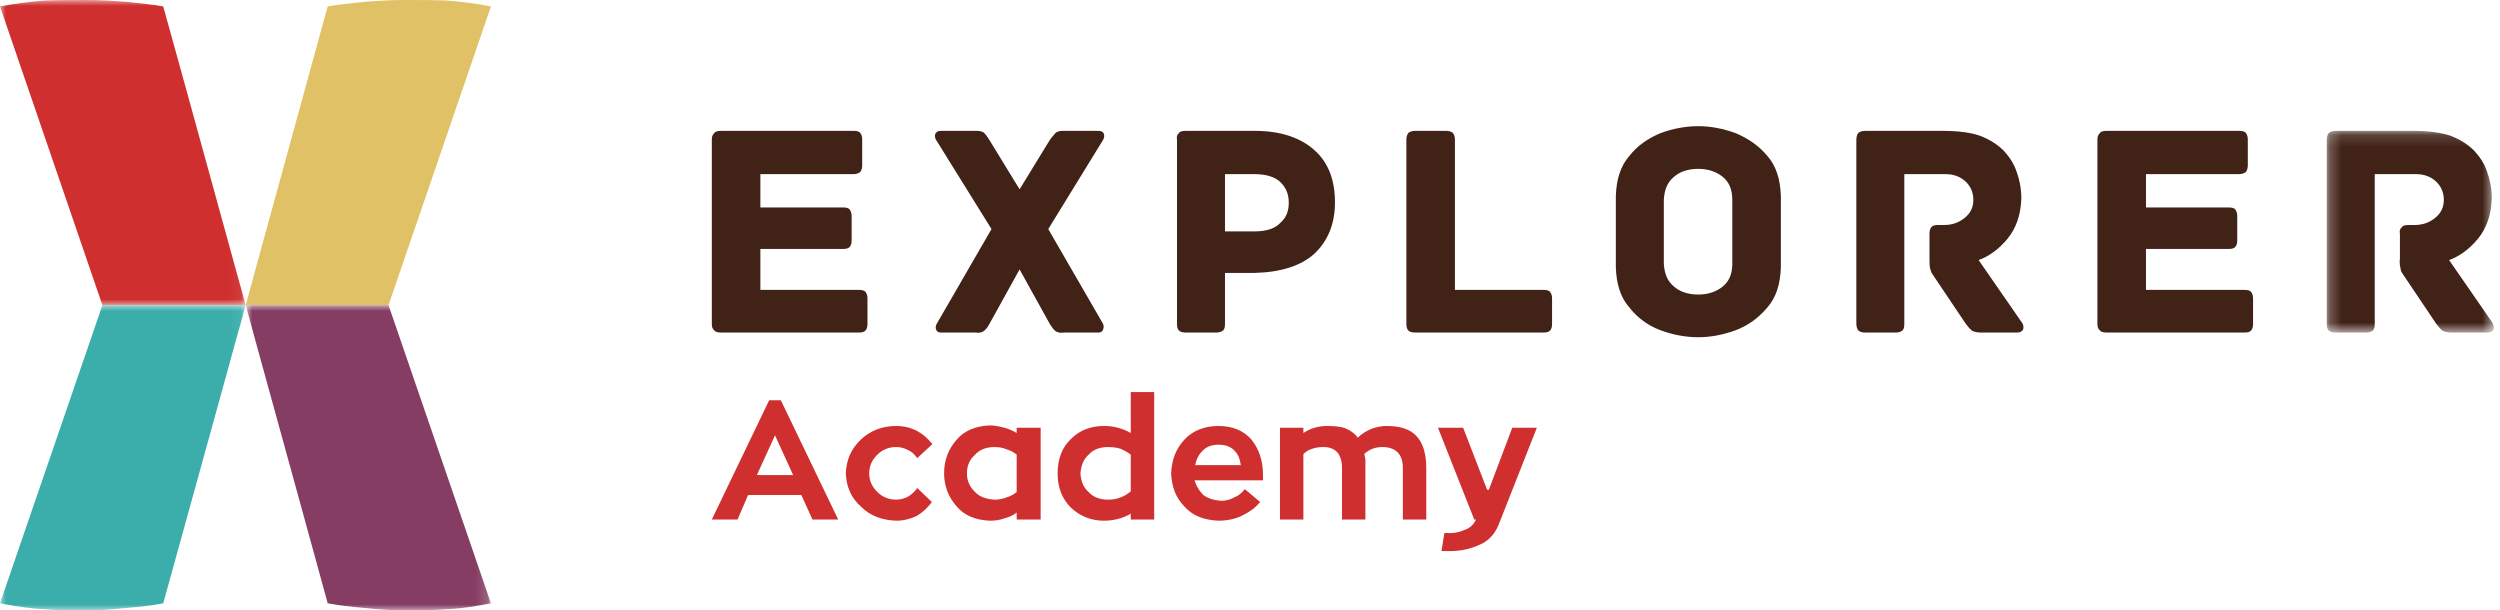 <svg xmlns="http://www.w3.org/2000/svg" xmlns:xlink="http://www.w3.org/1999/xlink" width="213" height="52" viewBox="0 0 213 52">
  <defs>
    <polygon id="logo-a" points=".241 .15 14.469 .15 14.469 17.333 .241 17.333"/>
    <polygon id="logo-c" points="0 0 20.938 0 20.938 26 0 26"/>
    <polygon id="logo-e" points="0 0 20.938 0 20.938 26 0 26"/>
    <polygon id="logo-g" points=".938 0 21.827 0 21.827 26 .938 26"/>
  </defs>
  <g fill="none" fill-rule="evenodd">
    <path fill="#412217" d="M73.159 24.697L64.784 24.697 64.784 21.21 71.814 21.21C72.112 21.21 72.311 21.16 72.412 21.011 72.511 20.912 72.561 20.712 72.561 20.463L72.561 18.422C72.561 18.221 72.511 18.023 72.412 17.873 72.311 17.724 72.112 17.674 71.814 17.674L64.784 17.674 64.784 14.835 72.71 14.835C73.01 14.835 73.21 14.736 73.308 14.636 73.409 14.486 73.459 14.287 73.459 14.088L73.459 11.896C73.459 11.646 73.409 11.498 73.308 11.348 73.21 11.198 73.01 11.149 72.71 11.149L61.444 11.149C61.145 11.149 60.946 11.198 60.846 11.348 60.697 11.498 60.647 11.646 60.647 11.896L60.647 27.585C60.647 27.835 60.697 28.034 60.846 28.134 60.946 28.282 61.145 28.332 61.444 28.332L73.159 28.332C73.459 28.332 73.659 28.282 73.758 28.134 73.859 28.034 73.909 27.835 73.909 27.585L73.909 25.445C73.909 25.195 73.859 25.046 73.758 24.896 73.659 24.747 73.459 24.697 73.159 24.697M89.312 19.517L93.998 11.896C94.098 11.697 94.098 11.547 94.048 11.399 93.998 11.249 93.848 11.15 93.599 11.15L90.558 11.15C90.309 11.15 90.11 11.199 89.96 11.299 89.811 11.448 89.661 11.647 89.462 11.896L86.869 16.13 84.277 11.896C84.127 11.647 83.978 11.448 83.828 11.299 83.679 11.199 83.479 11.15 83.23 11.15L80.139 11.15C79.89 11.15 79.79 11.249 79.69 11.399 79.64 11.547 79.64 11.697 79.74 11.896L84.476 19.517 79.839 27.536C79.74 27.686 79.69 27.885 79.74 28.034 79.79 28.233 79.939 28.333 80.139 28.333L83.13 28.333C83.379 28.383 83.628 28.333 83.778 28.233 83.928 28.134 84.127 27.935 84.277 27.636L86.869 22.954 89.462 27.636C89.661 27.935 89.811 28.134 89.96 28.233 90.16 28.333 90.359 28.383 90.608 28.333L93.599 28.333C93.799 28.333 93.948 28.233 93.998 28.034 94.048 27.885 94.048 27.686 93.948 27.536L89.312 19.517zM106.861 19.716L104.369 19.716 104.369 14.836 106.861 14.836C107.907 14.836 108.655 15.084 109.104 15.532 109.603 16.03 109.802 16.578 109.802 17.275 109.802 17.973 109.603 18.521 109.104 18.969 108.655 19.467 107.907 19.716 106.861 19.716M106.911 11.15L101.028 11.15C100.729 11.15 100.529 11.199 100.43 11.349 100.28 11.498 100.23 11.647 100.28 11.896L100.28 27.586C100.28 27.885 100.33 28.084 100.479 28.183 100.579 28.283 100.778 28.333 101.028 28.333L103.621 28.333C103.82 28.333 104.02 28.283 104.169 28.183 104.319 28.084 104.369 27.885 104.369 27.586L104.369 23.253 106.861 23.253C109.104 23.203 110.849 22.654 111.996 21.608 113.143 20.513 113.74 19.069 113.74 17.225 113.74 15.383 113.193 13.888 112.046 12.842 110.849 11.747 109.153 11.15 106.911 11.15M131.488 24.697L123.96 24.697 123.96 11.896C123.96 11.597 123.86 11.399 123.76 11.299 123.611 11.198 123.412 11.149 123.163 11.149L120.57 11.149C120.371 11.149 120.172 11.198 120.022 11.299 119.922 11.399 119.823 11.597 119.823 11.896L119.823 27.585C119.823 27.835 119.873 28.034 119.972 28.134 120.072 28.282 120.321 28.332 120.57 28.332L131.488 28.332C131.787 28.332 131.986 28.282 132.086 28.134 132.185 28.034 132.236 27.835 132.236 27.585L132.236 25.445C132.236 25.195 132.185 25.046 132.086 24.896 131.986 24.747 131.787 24.697 131.488 24.697M147.592 22.455C147.592 23.302 147.342 23.949 146.794 24.398 146.246 24.846 145.548 25.095 144.698 25.095 143.801 25.095 143.104 24.846 142.605 24.398 142.057 23.949 141.807 23.302 141.757 22.455L141.757 17.027C141.807 16.179 142.057 15.532 142.605 15.083 143.104 14.635 143.801 14.386 144.698 14.386 145.548 14.386 146.246 14.635 146.794 15.083 147.342 15.532 147.592 16.179 147.592 17.027L147.592 22.455zM151.729 16.678C151.679 15.283 151.329 14.137 150.583 13.291 149.835 12.394 148.937 11.796 147.891 11.349 146.794 10.95 145.747 10.75 144.698 10.75 143.602 10.75 142.555 10.95 141.459 11.349 140.412 11.796 139.514 12.394 138.817 13.291 138.069 14.137 137.72 15.283 137.67 16.678L137.67 22.804C137.72 24.199 138.069 25.344 138.817 26.191 139.514 27.087 140.412 27.735 141.459 28.133 142.555 28.532 143.602 28.731 144.698 28.731 145.747 28.731 146.794 28.532 147.891 28.133 148.937 27.735 149.835 27.087 150.583 26.191 151.329 25.344 151.679 24.199 151.729 22.804L151.729 16.678zM172.268 27.487L168.579 22.157C169.425 21.859 170.274 21.261 171.022 20.363 171.769 19.467 172.167 18.322 172.218 16.927 172.218 16.08 172.069 15.333 171.819 14.636 171.57 13.889 171.171 13.341 170.721 12.842 170.173 12.295 169.525 11.896 168.778 11.597 167.981 11.299 166.885 11.15 165.488 11.15L158.907 11.15C158.607 11.15 158.409 11.249 158.309 11.349 158.208 11.498 158.16 11.697 158.16 11.946L158.16 27.586C158.16 27.885 158.258 28.084 158.358 28.184 158.507 28.283 158.657 28.333 158.907 28.333L161.5 28.333C161.75 28.333 161.899 28.283 162.048 28.184 162.198 28.084 162.248 27.885 162.248 27.586L162.248 14.836 165.738 14.836C166.435 14.836 166.983 15.034 167.433 15.433 167.881 15.832 168.13 16.38 168.13 17.028 168.13 17.674 167.881 18.172 167.382 18.571 166.885 18.97 166.334 19.169 165.637 19.169L165.138 19.169C164.839 19.169 164.641 19.219 164.541 19.368 164.441 19.517 164.392 19.667 164.392 19.916L164.392 22.008C164.392 22.357 164.392 22.655 164.441 22.854 164.492 23.054 164.541 23.203 164.641 23.353L167.482 27.586C167.681 27.836 167.831 28.034 168.031 28.184 168.23 28.283 168.48 28.333 168.778 28.333L171.869 28.333C172.119 28.333 172.268 28.234 172.368 28.084 172.417 27.885 172.417 27.686 172.268 27.487M191.213 24.697L182.837 24.697 182.837 21.21 189.866 21.21C190.166 21.21 190.366 21.16 190.465 21.011 190.565 20.912 190.614 20.712 190.614 20.463L190.614 18.422C190.614 18.221 190.565 18.023 190.465 17.873 190.366 17.724 190.166 17.674 189.866 17.674L182.837 17.674 182.837 14.835 190.765 14.835C191.064 14.835 191.263 14.736 191.362 14.636 191.463 14.486 191.513 14.287 191.513 14.088L191.513 11.896C191.513 11.646 191.463 11.498 191.362 11.348 191.263 11.198 191.064 11.149 190.765 11.149L179.497 11.149C179.198 11.149 178.998 11.198 178.9 11.348 178.75 11.498 178.699 11.646 178.699 11.896L178.699 27.585C178.699 27.835 178.75 28.034 178.9 28.134 178.998 28.282 179.198 28.332 179.497 28.332L191.213 28.332C191.513 28.332 191.711 28.282 191.811 28.134 191.911 28.034 191.961 27.835 191.961 27.585L191.961 25.445C191.961 25.195 191.911 25.046 191.811 24.896 191.711 24.747 191.513 24.697 191.213 24.697"/>
    <g transform="translate(198 11)">
      <mask id="logo-b" fill="#fff">
        <use xlink:href="#logo-a"/>
      </mask>
      <path fill="#412217" d="M14.35,16.487 L10.662,11.157 C11.508,10.859 12.355,10.261 13.104,9.363 C13.851,8.467 14.249,7.322 14.3,5.927 C14.3,5.08 14.15,4.333 13.902,3.636 C13.652,2.889 13.254,2.341 12.805,1.842 C12.257,1.295 11.608,0.896 10.861,0.597 C10.062,0.299 8.966,0.15 7.571,0.15 L0.99,0.15 C0.691,0.15 0.49,0.249 0.391,0.349 C0.29,0.498 0.241,0.697 0.241,0.946 L0.241,16.586 C0.241,16.885 0.29,17.084 0.441,17.184 C0.539,17.283 0.741,17.333 0.99,17.333 L3.58,17.333 C3.83,17.333 3.979,17.283 4.13,17.184 C4.279,17.084 4.329,16.885 4.329,16.586 L4.329,3.836 L7.821,3.836 C8.518,3.836 9.066,4.034 9.514,4.433 C9.963,4.832 10.213,5.38 10.213,6.028 C10.213,6.674 9.963,7.172 9.464,7.571 C8.966,7.97 8.418,8.169 7.72,8.169 L7.221,8.169 C6.921,8.169 6.723,8.219 6.623,8.368 C6.473,8.517 6.423,8.667 6.473,8.916 L6.473,11.008 C6.423,11.357 6.473,11.655 6.524,11.854 C6.524,12.054 6.623,12.203 6.723,12.353 L9.565,16.586 C9.764,16.836 9.912,17.034 10.114,17.184 C10.312,17.283 10.562,17.333 10.861,17.333 L13.951,17.333 C14.2,17.333 14.35,17.234 14.45,17.084 C14.499,16.885 14.45,16.686 14.35,16.487" mask="url(#logo-b)"/>
    </g>
    <path fill="#CF2F2F" d="M66.031 37.091L67.576 40.478 64.486 40.478 66.031 37.091zM69.222 44.264L71.415 44.264 66.529 34.103 65.532 34.103 60.647 44.264 62.84 44.264 63.738 42.173 68.274 42.173 69.222 44.264zM78.145 41.574C77.945 41.873 77.696 42.122 77.347 42.321 77.048 42.47 76.749 42.57 76.35 42.57 75.702 42.57 75.153 42.321 74.754 41.923 74.305 41.474 74.056 40.976 74.056 40.328 74.056 39.681 74.305 39.182 74.754 38.735 75.153 38.336 75.702 38.087 76.35 38.087 76.749 38.087 77.048 38.186 77.347 38.336 77.696 38.486 77.945 38.735 78.145 39.034L79.44 37.839C79.042 37.34 78.643 36.991 78.095 36.693 77.596 36.444 76.998 36.294 76.35 36.294 75.153 36.294 74.156 36.693 73.358 37.44 72.511 38.236 72.112 39.182 72.062 40.328 72.112 41.474 72.511 42.42 73.358 43.168 74.156 43.965 75.153 44.314 76.35 44.364 76.998 44.364 77.547 44.214 78.095 43.965 78.593 43.665 79.042 43.267 79.391 42.769L78.145 41.574zM86.62 41.923C86.371 42.122 86.121 42.271 85.772 42.371 85.424 42.52 85.076 42.57 84.725 42.57 83.978 42.52 83.43 42.321 83.031 41.873 82.582 41.424 82.382 40.927 82.382 40.329 82.382 39.731 82.582 39.183 83.031 38.785 83.43 38.337 83.978 38.088 84.725 38.088 85.076 38.088 85.424 38.137 85.772 38.287 86.121 38.386 86.371 38.536 86.62 38.735L86.62 41.923zM86.62 36.444L86.62 36.893C86.322 36.693 85.922 36.544 85.573 36.444 85.174 36.344 84.775 36.245 84.328 36.245 83.129 36.294 82.132 36.693 81.484 37.49 80.787 38.287 80.438 39.233 80.438 40.329 80.438 41.375 80.787 42.321 81.484 43.119 82.132 43.915 83.129 44.314 84.328 44.364 84.775 44.364 85.174 44.314 85.573 44.164 85.972 44.065 86.322 43.915 86.62 43.666L86.62 44.264 88.663 44.264 88.663 36.444 86.62 36.444zM94.397 42.57C93.749 42.57 93.15 42.371 92.751 41.923 92.303 41.524 92.104 41.027 92.054 40.329 92.104 39.682 92.303 39.133 92.751 38.736 93.15 38.287 93.749 38.088 94.397 38.088 94.795 38.088 95.145 38.137 95.493 38.237 95.793 38.386 96.091 38.536 96.341 38.736L96.341 41.873C96.091 42.072 95.793 42.271 95.493 42.371 95.145 42.52 94.795 42.57 94.397 42.57L94.397 42.57zM96.341 33.406L96.341 36.893C95.992 36.693 95.643 36.544 95.244 36.444 94.895 36.344 94.496 36.294 94.048 36.294 92.951 36.294 92.004 36.643 91.256 37.39 90.508 38.088 90.109 39.084 90.109 40.329 90.109 41.574 90.508 42.52 91.256 43.268 92.004 43.965 92.951 44.364 94.048 44.364 94.446 44.364 94.895 44.314 95.244 44.214 95.643 44.115 95.992 43.965 96.341 43.766L96.341 44.264 98.335 44.264 98.335 33.406 96.341 33.406zM103.82 37.888C104.467 37.888 104.916 38.088 105.216 38.437 105.515 38.736 105.664 39.183 105.714 39.632L101.826 39.632C101.926 39.133 102.125 38.736 102.474 38.387 102.823 38.038 103.271 37.888 103.82 37.888L103.82 37.888zM107.608 40.927L107.608 40.678 107.608 40.478C107.608 39.233 107.259 38.237 106.612 37.44 105.963 36.693 105.016 36.294 103.82 36.294 102.624 36.294 101.627 36.693 100.926 37.44 100.179 38.237 99.831 39.183 99.78 40.329 99.831 41.474 100.179 42.421 100.926 43.169 101.627 43.965 102.624 44.314 103.82 44.364 104.567 44.364 105.265 44.214 105.863 43.915 106.462 43.616 106.961 43.268 107.359 42.77L106.063 41.674C105.814 41.973 105.565 42.221 105.166 42.371 104.817 42.57 104.467 42.67 104.019 42.67 103.421 42.62 102.922 42.471 102.524 42.173 102.174 41.824 101.926 41.425 101.774 40.927L107.608 40.927zM118.128 36.294C117.68 36.294 117.231 36.394 116.832 36.544 116.381 36.743 116.032 36.941 115.685 37.291 115.435 36.941 115.086 36.693 114.637 36.494 114.238 36.344 113.691 36.294 113.092 36.294 112.692 36.294 112.344 36.344 111.995 36.444 111.646 36.544 111.348 36.693 111.048 36.893L111.048 36.444 109.054 36.444 109.054 44.264 111.048 44.264 111.048 38.686C111.247 38.486 111.496 38.336 111.796 38.236 112.095 38.137 112.394 38.087 112.742 38.087 113.291 38.087 113.64 38.236 113.939 38.536 114.189 38.835 114.338 39.283 114.338 39.881L114.338 44.264 116.333 44.264 116.333 39.931 116.333 39.133C116.282 38.935 116.282 38.785 116.232 38.686 116.433 38.486 116.681 38.336 116.932 38.236 117.181 38.137 117.48 38.087 117.779 38.087 118.327 38.087 118.775 38.236 119.075 38.536 119.374 38.835 119.524 39.283 119.524 39.881L119.524 44.264 121.518 44.264 121.518 39.881C121.518 38.635 121.218 37.69 120.67 37.141 120.122 36.544 119.274 36.294 118.128 36.294M128.846 36.444L126.852 41.723 126.701 41.723 124.659 36.444 122.515 36.444 125.605 44.264 125.755 44.264C125.555 44.712 125.207 45.011 124.757 45.16 124.309 45.36 123.811 45.46 123.263 45.409L123.063 45.409 122.814 46.953 123.512 46.953C124.359 46.953 125.207 46.804 125.954 46.456 126.751 46.156 127.35 45.559 127.7 44.662L130.939 36.444 128.846 36.444z"/>
    <mask id="logo-d" fill="#fff">
      <use xlink:href="#logo-c"/>
    </mask>
    <path fill="#CF2F2F" d="M7.478,0 C6.181,0 4.935,0 3.739,0.049 C2.542,0.149 1.296,0.298 -0,0.548 L8.724,26 L20.938,26 C20.639,25.003 16.252,8.965 13.908,0.548 C13.161,0.398 12.064,0.298 10.718,0.149 C9.372,0.049 8.326,0 7.478,0" mask="url(#logo-d)"/>
    <g transform="translate(0 26)">
      <mask id="logo-f" fill="#fff">
        <use xlink:href="#logo-e"/>
      </mask>
      <path fill="#3BADAA" d="M7.478,26 C6.181,26 4.935,26 3.739,25.9 C2.542,25.851 1.296,25.651 -0,25.401 L8.724,0 L20.938,0 C20.639,0.996 16.252,16.984 13.908,25.401 C13.161,25.551 12.064,25.701 10.718,25.801 C9.372,25.95 8.326,26 7.478,26" mask="url(#logo-f)"/>
    </g>
    <g transform="translate(20 26)">
      <mask id="logo-h" fill="#fff">
        <use xlink:href="#logo-g"/>
      </mask>
      <path fill="#863D63" d="M14.398,26 C15.644,26 16.891,26 18.137,25.9 C19.334,25.851 20.582,25.651 21.827,25.401 L13.103,0 L0.938,0 C1.187,0.996 5.624,16.984 7.919,25.401 C8.716,25.551 9.813,25.701 11.108,25.801 C12.454,25.95 13.551,26 14.398,26" mask="url(#logo-h)"/>
    </g>
    <path fill="#E1C165" d="M34.398,0 C35.644,0 36.891,0 38.137,0.049 C39.334,0.149 40.582,0.298 41.827,0.548 L33.103,26 L20.938,26 C21.187,25.003 25.624,8.965 27.919,0.548 C28.716,0.398 29.813,0.298 31.108,0.149 C32.454,0.049 33.551,0 34.398,0"/>
  </g>
</svg>
